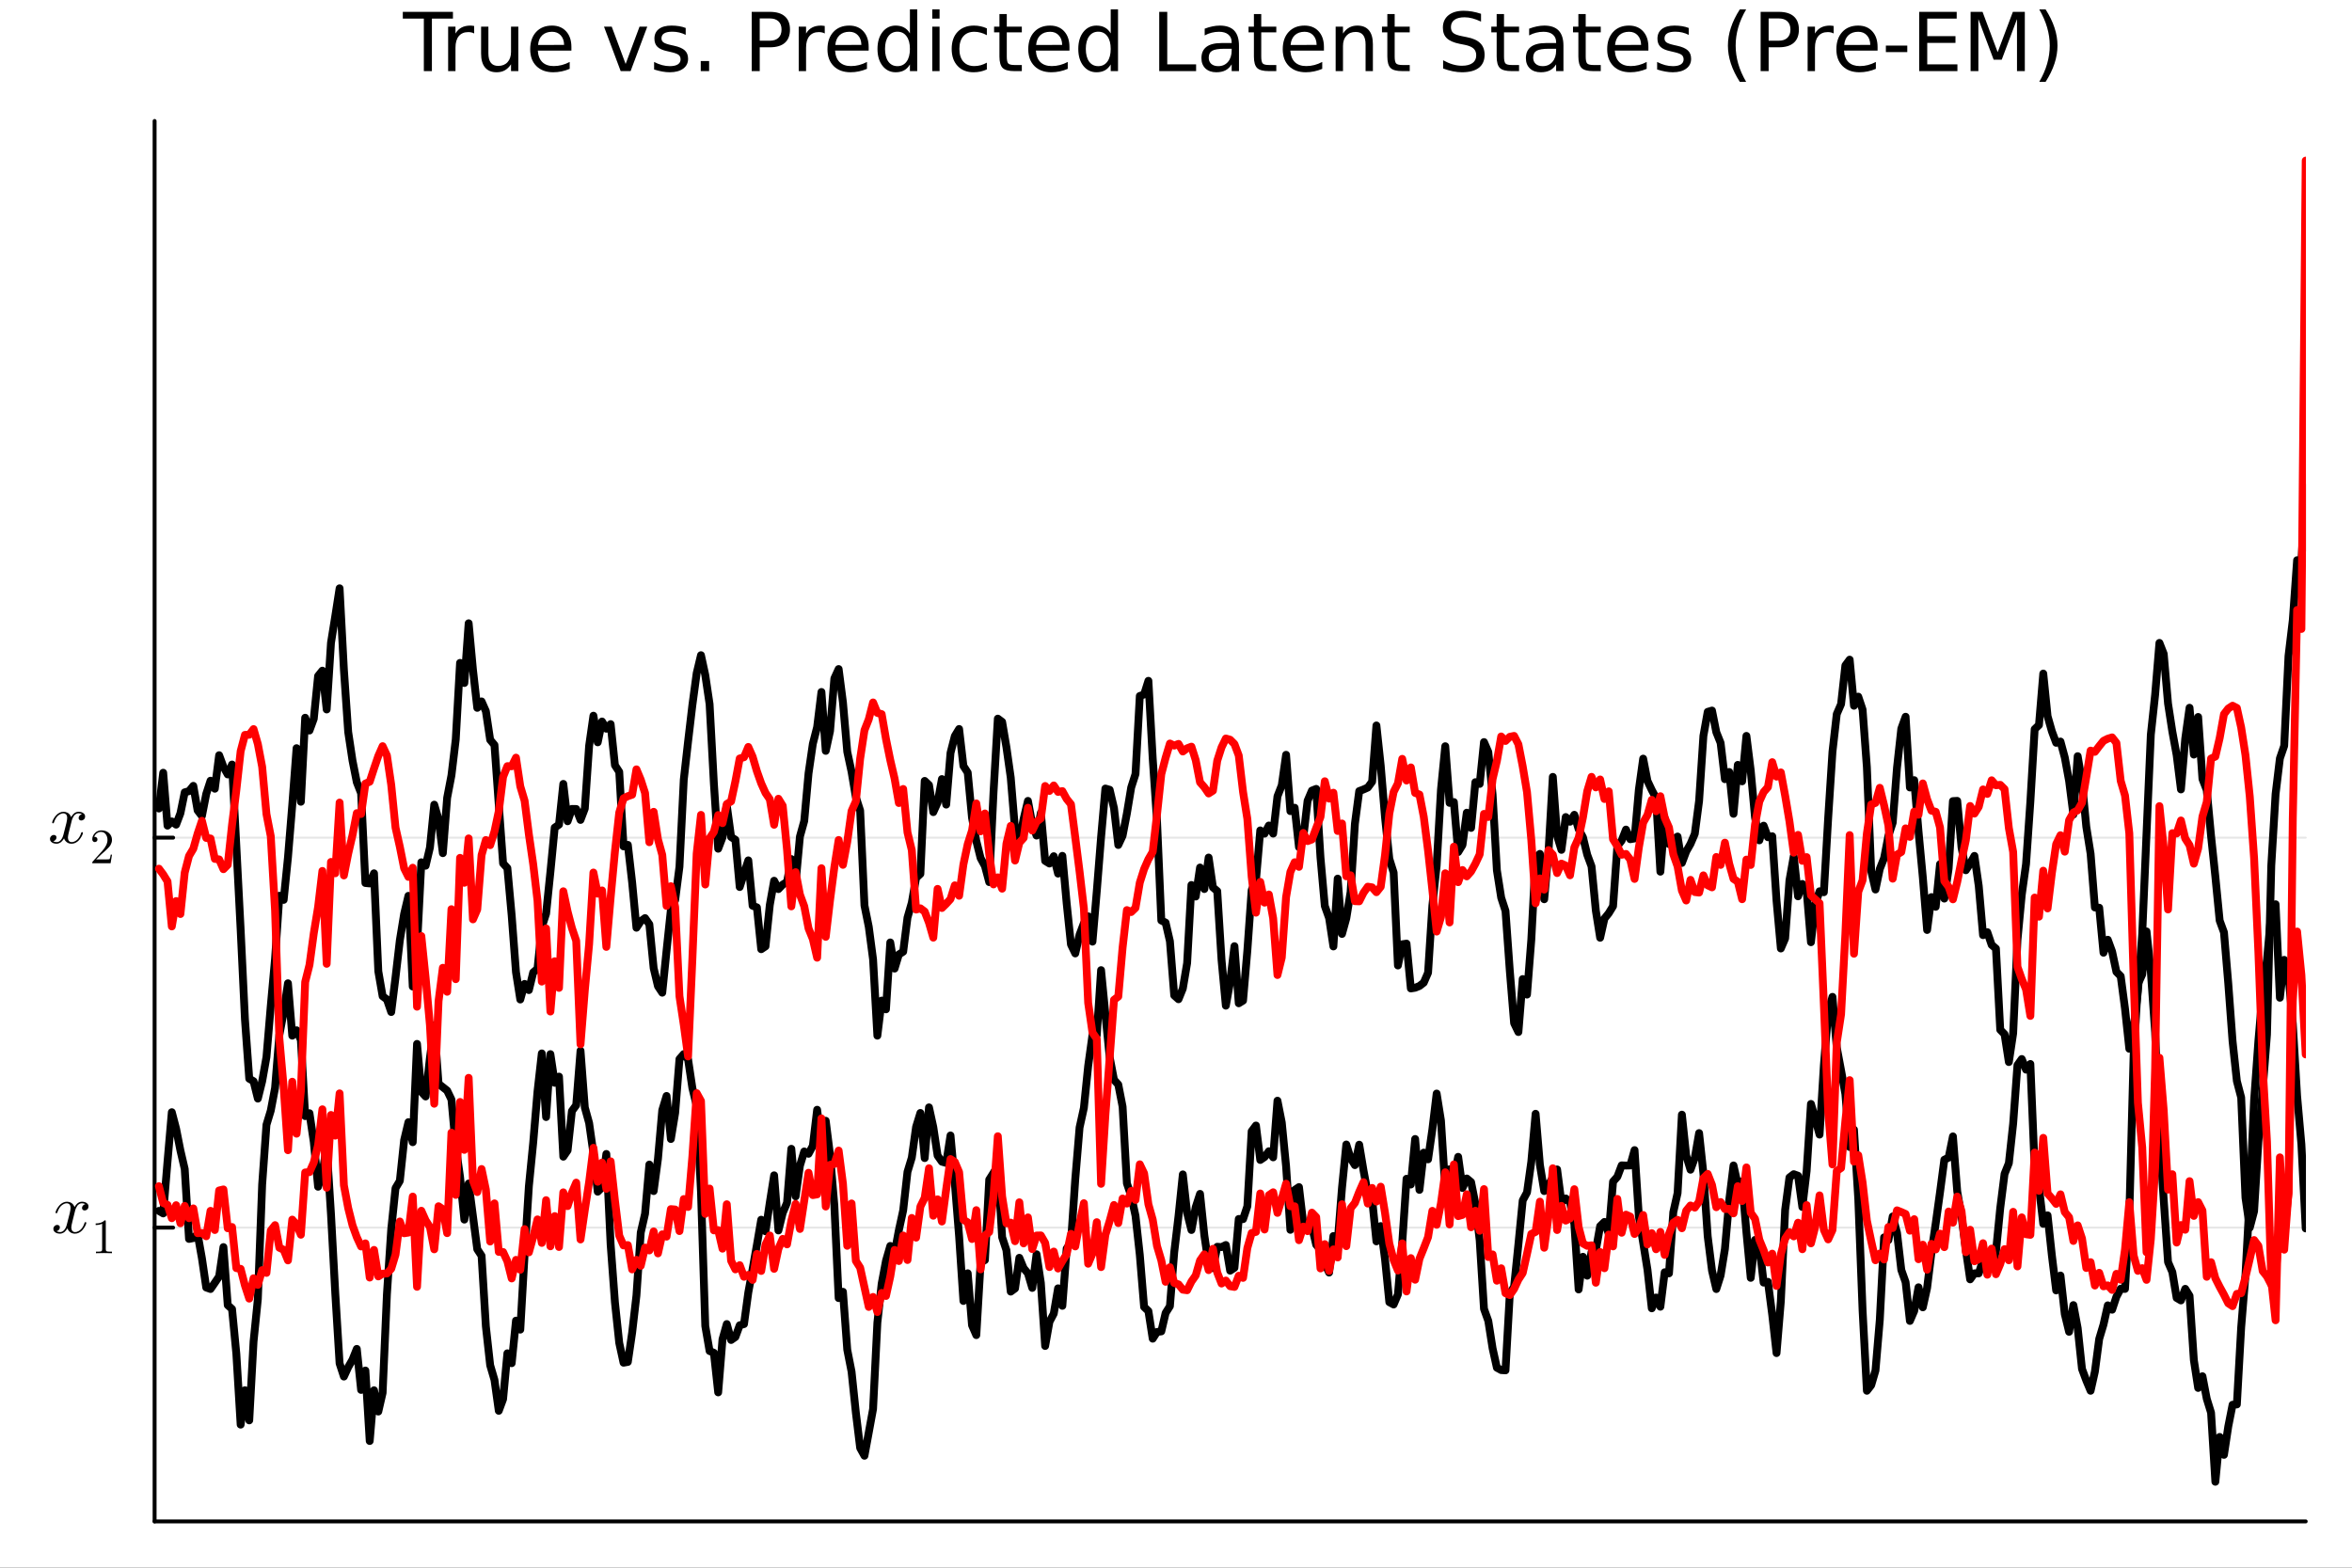 <?xml version="1.0" encoding="utf-8"?>
<svg xmlns="http://www.w3.org/2000/svg" xmlns:xlink="http://www.w3.org/1999/xlink" width="600" height="400" viewBox="0 0 2400 1600">
<rect x="0" y="0" width="2400" height="1600" fill="#333333" stroke="none"/>
<defs>
  <clipPath id="clip710">
    <rect x="0" y="0" width="2400" height="1600"/>
  </clipPath>
</defs>
<path clip-path="url(#clip710)" d="M0 1600 L2400 1600 L2400 0 L0 0  Z" fill="#ffffff" fill-rule="evenodd" fill-opacity="1"/>
<defs>
  <clipPath id="clip711">
    <rect x="480" y="0" width="1681" height="1600"/>
  </clipPath>
</defs>
<path clip-path="url(#clip710)" d="M157.754 1552.76 L2352.76 1552.76 L2352.76 123.472 L157.754 123.472  Z" fill="#ffffff" fill-rule="evenodd" fill-opacity="1"/>
<defs>
  <clipPath id="clip712">
    <rect x="157" y="123" width="2196" height="1430"/>
  </clipPath>
</defs>
<polyline clip-path="url(#clip712)" style="stroke:#000000; stroke-linecap:round; stroke-linejoin:round; stroke-width:2; stroke-opacity:0.1; fill:none" points="157.754,1252.91 2352.76,1252.91 "/>
<polyline clip-path="url(#clip712)" style="stroke:#000000; stroke-linecap:round; stroke-linejoin:round; stroke-width:2; stroke-opacity:0.1; fill:none" points="157.754,854.917 2352.76,854.917 "/>
<polyline clip-path="url(#clip710)" style="stroke:#000000; stroke-linecap:round; stroke-linejoin:round; stroke-width:4; stroke-opacity:1; fill:none" points="157.754,1552.76 2352.76,1552.76 "/>
<polyline clip-path="url(#clip710)" style="stroke:#000000; stroke-linecap:round; stroke-linejoin:round; stroke-width:4; stroke-opacity:1; fill:none" points="157.754,1552.76 157.754,123.472 "/>
<polyline clip-path="url(#clip710)" style="stroke:#000000; stroke-linecap:round; stroke-linejoin:round; stroke-width:4; stroke-opacity:1; fill:none" points="157.754,1252.91 176.651,1252.91 "/>
<polyline clip-path="url(#clip710)" style="stroke:#000000; stroke-linecap:round; stroke-linejoin:round; stroke-width:4; stroke-opacity:1; fill:none" points="157.754,854.917 176.651,854.917 "/>
<path clip-path="url(#clip710)" d="M90.285 1231.23 Q90.285 1233.2 89.055 1234.32 Q87.825 1235.41 86.42 1235.41 Q85.085 1235.41 84.382 1234.64 Q83.68 1233.87 83.68 1232.88 Q83.68 1231.55 84.663 1230.39 Q85.647 1229.23 87.123 1228.98 Q85.682 1228.07 83.539 1228.07 Q82.134 1228.07 80.904 1228.81 Q79.71 1229.54 78.972 1230.49 Q78.269 1231.44 77.637 1232.81 Q77.039 1234.15 76.793 1234.95 Q76.583 1235.73 76.407 1236.57 L73.948 1246.41 Q72.753 1251.08 72.753 1252.73 Q72.753 1254.77 73.737 1256.14 Q74.721 1257.48 76.688 1257.48 Q77.461 1257.48 78.339 1257.26 Q79.218 1257.02 80.342 1256.39 Q81.501 1255.72 82.52 1254.73 Q83.574 1253.72 84.593 1251.99 Q85.612 1250.27 86.279 1248.06 Q86.49 1247.29 87.193 1247.29 Q88.071 1247.29 88.071 1247.99 Q88.071 1248.59 87.579 1249.85 Q87.123 1251.08 86.104 1252.7 Q85.12 1254.28 83.82 1255.72 Q82.52 1257.12 80.588 1258.11 Q78.656 1259.09 76.547 1259.09 Q73.526 1259.09 71.523 1257.48 Q69.521 1255.86 68.783 1253.61 Q68.607 1253.93 68.361 1254.35 Q68.115 1254.77 67.378 1255.72 Q66.675 1256.63 65.867 1257.33 Q65.059 1258 63.794 1258.53 Q62.564 1259.09 61.229 1259.09 Q59.543 1259.09 58.032 1258.6 Q56.556 1258.11 55.502 1256.98 Q54.448 1255.86 54.448 1254.31 Q54.448 1252.59 55.608 1251.4 Q56.802 1250.17 58.419 1250.17 Q59.437 1250.17 60.245 1250.76 Q61.089 1251.36 61.089 1252.66 Q61.089 1254.1 60.105 1255.19 Q59.121 1256.28 57.716 1256.56 Q59.156 1257.48 61.299 1257.48 Q63.618 1257.48 65.445 1255.44 Q67.272 1253.4 68.15 1249.99 Q70.329 1241.81 71.172 1238.15 Q72.015 1234.46 72.015 1232.88 Q72.015 1231.41 71.629 1230.39 Q71.242 1229.37 70.575 1228.91 Q69.942 1228.42 69.345 1228.24 Q68.783 1228.07 68.15 1228.07 Q67.097 1228.07 65.902 1228.49 Q64.743 1228.91 63.337 1229.9 Q61.967 1230.84 60.667 1232.81 Q59.367 1234.78 58.489 1237.48 Q58.313 1238.29 57.54 1238.29 Q56.697 1238.26 56.697 1237.55 Q56.697 1236.96 57.154 1235.73 Q57.645 1234.46 58.629 1232.88 Q59.648 1231.3 60.948 1229.9 Q62.283 1228.45 64.216 1227.47 Q66.183 1226.49 68.291 1226.49 Q69.24 1226.49 70.153 1226.7 Q71.102 1226.87 72.226 1227.4 Q73.385 1227.93 74.404 1229.09 Q75.423 1230.25 76.056 1231.93 Q76.477 1231.12 77.039 1230.35 Q77.637 1229.58 78.55 1228.63 Q79.499 1227.65 80.799 1227.08 Q82.134 1226.49 83.609 1226.49 Q85.05 1226.49 86.455 1226.87 Q87.861 1227.23 89.055 1228.38 Q90.285 1229.51 90.285 1231.23 Z" fill="#000000" fill-rule="nonzero" fill-opacity="1" /><path clip-path="url(#clip710)" d="M97.613 1250.27 L97.613 1248.69 Q103.663 1248.69 106.786 1245.47 Q107.647 1245.47 107.794 1245.67 Q107.942 1245.86 107.942 1246.77 L107.942 1275.03 Q107.942 1276.53 108.68 1277 Q109.418 1277.47 112.639 1277.47 L114.238 1277.47 L114.238 1279.02 Q112.467 1278.87 106.073 1278.87 Q99.679 1278.87 97.933 1279.02 L97.933 1277.47 L99.531 1277.47 Q102.704 1277.47 103.466 1277.02 Q104.228 1276.56 104.228 1275.03 L104.228 1248.94 Q101.597 1250.27 97.613 1250.27 Z" fill="#000000" fill-rule="nonzero" fill-opacity="1" /><path clip-path="url(#clip710)" d="M86.829 833.239 Q86.829 835.206 85.599 836.331 Q84.369 837.42 82.964 837.42 Q81.629 837.42 80.926 836.647 Q80.223 835.874 80.223 834.89 Q80.223 833.555 81.207 832.396 Q82.191 831.236 83.666 830.99 Q82.226 830.077 80.083 830.077 Q78.677 830.077 77.448 830.815 Q76.253 831.553 75.515 832.501 Q74.813 833.45 74.18 834.82 Q73.583 836.155 73.337 836.963 Q73.126 837.736 72.951 838.579 L70.491 848.417 Q69.297 853.089 69.297 854.741 Q69.297 856.779 70.281 858.149 Q71.264 859.484 73.232 859.484 Q74.005 859.484 74.883 859.273 Q75.761 859.027 76.886 858.395 Q78.045 857.727 79.064 856.743 Q80.118 855.725 81.137 854.003 Q82.156 852.281 82.823 850.068 Q83.034 849.295 83.737 849.295 Q84.615 849.295 84.615 849.998 Q84.615 850.595 84.123 851.86 Q83.666 853.089 82.648 854.706 Q81.664 856.287 80.364 857.727 Q79.064 859.132 77.132 860.116 Q75.199 861.1 73.091 861.1 Q70.07 861.1 68.067 859.484 Q66.064 857.868 65.327 855.619 Q65.151 855.935 64.905 856.357 Q64.659 856.779 63.921 857.727 Q63.219 858.641 62.411 859.343 Q61.602 860.011 60.338 860.538 Q59.108 861.1 57.773 861.1 Q56.087 861.1 54.576 860.608 Q53.1 860.116 52.046 858.992 Q50.992 857.868 50.992 856.322 Q50.992 854.6 52.151 853.406 Q53.346 852.176 54.962 852.176 Q55.981 852.176 56.789 852.773 Q57.632 853.371 57.632 854.67 Q57.632 856.111 56.649 857.2 Q55.665 858.289 54.26 858.57 Q55.7 859.484 57.843 859.484 Q60.162 859.484 61.989 857.446 Q63.816 855.408 64.694 852 Q66.873 843.814 67.716 840.16 Q68.559 836.471 68.559 834.89 Q68.559 833.415 68.172 832.396 Q67.786 831.377 67.118 830.92 Q66.486 830.428 65.889 830.253 Q65.327 830.077 64.694 830.077 Q63.64 830.077 62.446 830.499 Q61.286 830.92 59.881 831.904 Q58.511 832.852 57.211 834.82 Q55.911 836.787 55.032 839.493 Q54.857 840.301 54.084 840.301 Q53.241 840.266 53.241 839.563 Q53.241 838.966 53.697 837.736 Q54.189 836.471 55.173 834.89 Q56.192 833.309 57.492 831.904 Q58.827 830.463 60.759 829.48 Q62.727 828.496 64.835 828.496 Q65.783 828.496 66.697 828.707 Q67.645 828.882 68.77 829.409 Q69.929 829.936 70.948 831.096 Q71.967 832.255 72.599 833.942 Q73.021 833.134 73.583 832.361 Q74.18 831.588 75.094 830.639 Q76.042 829.655 77.342 829.093 Q78.677 828.496 80.153 828.496 Q81.594 828.496 82.999 828.882 Q84.404 829.234 85.599 830.393 Q86.829 831.517 86.829 833.239 Z" fill="#000000" fill-rule="nonzero" fill-opacity="1" /><path clip-path="url(#clip710)" d="M94.156 881.026 Q94.156 880.116 94.23 879.845 Q94.329 879.575 94.722 879.157 L104.387 868.385 Q109.675 862.433 109.675 857.244 Q109.675 853.874 107.904 851.464 Q106.158 849.054 102.936 849.054 Q100.723 849.054 98.854 850.407 Q96.985 851.759 96.124 854.169 Q96.272 854.12 96.788 854.12 Q98.042 854.12 98.731 854.907 Q99.444 855.694 99.444 856.752 Q99.444 858.104 98.559 858.768 Q97.698 859.408 96.837 859.408 Q96.493 859.408 96.026 859.334 Q95.583 859.26 94.87 858.572 Q94.156 857.858 94.156 856.604 Q94.156 853.087 96.813 850.284 Q99.493 847.48 103.576 847.48 Q108.199 847.48 111.224 850.234 Q114.274 852.964 114.274 857.244 Q114.274 858.744 113.807 860.121 Q113.364 861.474 112.749 862.531 Q112.159 863.589 110.536 865.286 Q108.913 866.983 107.609 868.188 Q106.306 869.393 103.379 871.951 L98.042 877.14 L107.117 877.14 Q111.544 877.14 111.888 876.746 Q112.38 876.033 112.995 872.27 L114.274 872.27 L112.848 881.026 L94.156 881.026 Z" fill="#000000" fill-rule="nonzero" fill-opacity="1" /><path clip-path="url(#clip710)" d="M411.026 12.096 L462.189 12.096 L462.189 18.983 L440.719 18.983 L440.719 72.576 L432.496 72.576 L432.496 18.983 L411.026 18.983 L411.026 12.096 Z" fill="#000000" fill-rule="nonzero" fill-opacity="1" /><path clip-path="url(#clip710)" d="M483.861 34.173 Q482.606 33.444 481.107 33.12 Q479.648 32.756 477.866 32.756 Q471.547 32.756 468.144 36.888 Q464.782 40.979 464.782 48.676 L464.782 72.576 L457.287 72.576 L457.287 27.206 L464.782 27.206 L464.782 34.254 Q467.131 30.122 470.898 28.138 Q474.666 26.112 480.054 26.112 Q480.823 26.112 481.755 26.234 Q482.687 26.315 483.821 26.517 L483.861 34.173 Z" fill="#000000" fill-rule="nonzero" fill-opacity="1" /><path clip-path="url(#clip710)" d="M490.91 54.671 L490.91 27.206 L498.364 27.206 L498.364 54.387 Q498.364 60.828 500.875 64.069 Q503.387 67.269 508.41 67.269 Q514.446 67.269 517.929 63.421 Q521.454 59.573 521.454 52.929 L521.454 27.206 L528.907 27.206 L528.907 72.576 L521.454 72.576 L521.454 65.608 Q518.74 69.74 515.134 71.766 Q511.57 73.751 506.83 73.751 Q499.012 73.751 494.961 68.89 Q490.91 64.029 490.91 54.671 M509.666 26.112 L509.666 26.112 Z" fill="#000000" fill-rule="nonzero" fill-opacity="1" /><path clip-path="url(#clip710)" d="M583.068 48.028 L583.068 51.673 L548.797 51.673 Q549.283 59.37 553.415 63.421 Q557.588 67.431 565.001 67.431 Q569.295 67.431 573.305 66.378 Q577.356 65.325 581.326 63.218 L581.326 70.267 Q577.316 71.968 573.103 72.86 Q568.89 73.751 564.555 73.751 Q553.699 73.751 547.339 67.431 Q541.02 61.112 541.02 50.337 Q541.02 39.197 547.015 32.675 Q553.051 26.112 563.259 26.112 Q572.414 26.112 577.721 32.026 Q583.068 37.9 583.068 48.028 M575.614 45.84 Q575.533 39.723 572.171 36.077 Q568.849 32.431 563.34 32.431 Q557.102 32.431 553.334 35.956 Q549.608 39.48 549.04 45.88 L575.614 45.84 Z" fill="#000000" fill-rule="nonzero" fill-opacity="1" /><path clip-path="url(#clip710)" d="M616.326 27.206 L624.225 27.206 L638.403 65.284 L652.582 27.206 L660.481 27.206 L643.467 72.576 L633.34 72.576 L616.326 27.206 Z" fill="#000000" fill-rule="nonzero" fill-opacity="1" /><path clip-path="url(#clip710)" d="M699.694 28.543 L699.694 35.591 Q696.534 33.971 693.131 33.161 Q689.728 32.35 686.082 32.35 Q680.533 32.35 677.738 34.052 Q674.983 35.753 674.983 39.156 Q674.983 41.749 676.968 43.248 Q678.953 44.706 684.948 46.043 L687.5 46.61 Q695.44 48.311 698.762 51.43 Q702.124 54.509 702.124 60.059 Q702.124 66.378 697.101 70.064 Q692.118 73.751 683.368 73.751 Q679.723 73.751 675.753 73.022 Q671.823 72.333 667.448 70.915 L667.448 63.218 Q671.58 65.365 675.591 66.459 Q679.601 67.512 683.53 67.512 Q688.797 67.512 691.632 65.73 Q694.468 63.907 694.468 60.626 Q694.468 57.588 692.402 55.967 Q690.376 54.347 683.449 52.848 L680.857 52.24 Q673.93 50.782 670.851 47.785 Q667.772 44.746 667.772 39.48 Q667.772 33.08 672.309 29.596 Q676.846 26.112 685.191 26.112 Q689.323 26.112 692.969 26.72 Q696.615 27.327 699.694 28.543 Z" fill="#000000" fill-rule="nonzero" fill-opacity="1" /><path clip-path="url(#clip710)" d="M715.046 62.287 L723.594 62.287 L723.594 72.576 L715.046 72.576 L715.046 62.287 Z" fill="#000000" fill-rule="nonzero" fill-opacity="1" /><path clip-path="url(#clip710)" d="M775.243 18.82 L775.243 41.546 L785.532 41.546 Q791.244 41.546 794.363 38.589 Q797.482 35.632 797.482 30.163 Q797.482 24.735 794.363 21.778 Q791.244 18.82 785.532 18.82 L775.243 18.82 M767.06 12.096 L785.532 12.096 Q795.7 12.096 800.885 16.714 Q806.111 21.292 806.111 30.163 Q806.111 39.115 800.885 43.693 Q795.7 48.271 785.532 48.271 L775.243 48.271 L775.243 72.576 L767.06 72.576 L767.06 12.096 Z" fill="#000000" fill-rule="nonzero" fill-opacity="1" /><path clip-path="url(#clip710)" d="M841.597 34.173 Q840.341 33.444 838.842 33.12 Q837.384 32.756 835.601 32.756 Q829.282 32.756 825.879 36.888 Q822.517 40.979 822.517 48.676 L822.517 72.576 L815.023 72.576 L815.023 27.206 L822.517 27.206 L822.517 34.254 Q824.866 30.122 828.634 28.138 Q832.401 26.112 837.789 26.112 Q838.559 26.112 839.49 26.234 Q840.422 26.315 841.556 26.517 L841.597 34.173 Z" fill="#000000" fill-rule="nonzero" fill-opacity="1" /><path clip-path="url(#clip710)" d="M886.4 48.028 L886.4 51.673 L852.129 51.673 Q852.615 59.37 856.747 63.421 Q860.92 67.431 868.333 67.431 Q872.627 67.431 876.637 66.378 Q880.688 65.325 884.658 63.218 L884.658 70.267 Q880.647 71.968 876.434 72.86 Q872.222 73.751 867.887 73.751 Q857.031 73.751 850.671 67.431 Q844.351 61.112 844.351 50.337 Q844.351 39.197 850.347 32.675 Q856.383 26.112 866.591 26.112 Q875.746 26.112 881.053 32.026 Q886.4 37.9 886.4 48.028 M878.946 45.84 Q878.865 39.723 875.503 36.077 Q872.181 32.431 866.672 32.431 Q860.433 32.431 856.666 35.956 Q852.939 39.48 852.372 45.88 L878.946 45.84 Z" fill="#000000" fill-rule="nonzero" fill-opacity="1" /><path clip-path="url(#clip710)" d="M928.489 34.092 L928.489 9.544 L935.942 9.544 L935.942 72.576 L928.489 72.576 L928.489 65.77 Q926.139 69.821 922.534 71.806 Q918.969 73.751 913.946 73.751 Q905.723 73.751 900.537 67.188 Q895.393 60.626 895.393 49.931 Q895.393 39.237 900.537 32.675 Q905.723 26.112 913.946 26.112 Q918.969 26.112 922.534 28.097 Q926.139 30.041 928.489 34.092 M903.089 49.931 Q903.089 58.155 906.452 62.854 Q909.854 67.512 915.769 67.512 Q921.683 67.512 925.086 62.854 Q928.489 58.155 928.489 49.931 Q928.489 41.708 925.086 37.05 Q921.683 32.35 915.769 32.35 Q909.854 32.35 906.452 37.05 Q903.089 41.708 903.089 49.931 Z" fill="#000000" fill-rule="nonzero" fill-opacity="1" /><path clip-path="url(#clip710)" d="M951.295 27.206 L958.749 27.206 L958.749 72.576 L951.295 72.576 L951.295 27.206 M951.295 9.544 L958.749 9.544 L958.749 18.983 L951.295 18.983 L951.295 9.544 Z" fill="#000000" fill-rule="nonzero" fill-opacity="1" /><path clip-path="url(#clip710)" d="M1007 28.948 L1007 35.915 Q1003.84 34.173 1000.64 33.323 Q997.476 32.431 994.235 32.431 Q986.984 32.431 982.973 37.05 Q978.963 41.627 978.963 49.931 Q978.963 58.236 982.973 62.854 Q986.984 67.431 994.235 67.431 Q997.476 67.431 1000.64 66.581 Q1003.84 65.689 1007 63.948 L1007 70.834 Q1003.88 72.292 1000.51 73.022 Q997.192 73.751 993.425 73.751 Q983.176 73.751 977.14 67.31 Q971.104 60.869 971.104 49.931 Q971.104 38.832 977.18 32.472 Q983.297 26.112 993.911 26.112 Q997.354 26.112 1000.64 26.841 Q1003.92 27.53 1007 28.948 Z" fill="#000000" fill-rule="nonzero" fill-opacity="1" /><path clip-path="url(#clip710)" d="M1027.33 14.324 L1027.33 27.206 L1042.68 27.206 L1042.68 32.999 L1027.33 32.999 L1027.33 57.628 Q1027.33 63.178 1028.83 64.758 Q1030.37 66.338 1035.03 66.338 L1042.68 66.338 L1042.68 72.576 L1035.03 72.576 Q1026.4 72.576 1023.12 69.376 Q1019.84 66.135 1019.84 57.628 L1019.84 32.999 L1014.37 32.999 L1014.37 27.206 L1019.84 27.206 L1019.84 14.324 L1027.33 14.324 Z" fill="#000000" fill-rule="nonzero" fill-opacity="1" /><path clip-path="url(#clip710)" d="M1091.29 48.028 L1091.29 51.673 L1057.02 51.673 Q1057.51 59.37 1061.64 63.421 Q1065.81 67.431 1073.23 67.431 Q1077.52 67.431 1081.53 66.378 Q1085.58 65.325 1089.55 63.218 L1089.55 70.267 Q1085.54 71.968 1081.33 72.86 Q1077.12 73.751 1072.78 73.751 Q1061.93 73.751 1055.57 67.431 Q1049.25 61.112 1049.25 50.337 Q1049.25 39.197 1055.24 32.675 Q1061.28 26.112 1071.49 26.112 Q1080.64 26.112 1085.95 32.026 Q1091.29 37.9 1091.29 48.028 M1083.84 45.84 Q1083.76 39.723 1080.4 36.077 Q1077.08 32.431 1071.57 32.431 Q1065.33 32.431 1061.56 35.956 Q1057.83 39.48 1057.27 45.88 L1083.84 45.84 Z" fill="#000000" fill-rule="nonzero" fill-opacity="1" /><path clip-path="url(#clip710)" d="M1133.38 34.092 L1133.38 9.544 L1140.84 9.544 L1140.84 72.576 L1133.38 72.576 L1133.38 65.77 Q1131.03 69.821 1127.43 71.806 Q1123.86 73.751 1118.84 73.751 Q1110.62 73.751 1105.43 67.188 Q1100.29 60.626 1100.29 49.931 Q1100.29 39.237 1105.43 32.675 Q1110.62 26.112 1118.84 26.112 Q1123.86 26.112 1127.43 28.097 Q1131.03 30.041 1133.38 34.092 M1107.98 49.931 Q1107.98 58.155 1111.35 62.854 Q1114.75 67.512 1120.66 67.512 Q1126.58 67.512 1129.98 62.854 Q1133.38 58.155 1133.38 49.931 Q1133.38 41.708 1129.98 37.05 Q1126.58 32.35 1120.66 32.35 Q1114.75 32.35 1111.35 37.05 Q1107.98 41.708 1107.98 49.931 Z" fill="#000000" fill-rule="nonzero" fill-opacity="1" /><path clip-path="url(#clip710)" d="M1182.89 12.096 L1191.07 12.096 L1191.07 65.689 L1220.52 65.689 L1220.52 72.576 L1182.89 72.576 L1182.89 12.096 Z" fill="#000000" fill-rule="nonzero" fill-opacity="1" /><path clip-path="url(#clip710)" d="M1249.4 49.769 Q1240.37 49.769 1236.88 51.835 Q1233.4 53.901 1233.4 58.884 Q1233.4 62.854 1235.99 65.203 Q1238.63 67.512 1243.12 67.512 Q1249.32 67.512 1253.05 63.137 Q1256.81 58.722 1256.81 51.43 L1256.81 49.769 L1249.4 49.769 M1264.27 46.691 L1264.27 72.576 L1256.81 72.576 L1256.81 65.689 Q1254.26 69.821 1250.45 71.806 Q1246.65 73.751 1241.14 73.751 Q1234.17 73.751 1230.04 69.862 Q1225.95 65.933 1225.95 59.37 Q1225.95 51.714 1231.05 47.825 Q1236.2 43.936 1246.36 43.936 L1256.81 43.936 L1256.81 43.207 Q1256.81 38.062 1253.41 35.267 Q1250.05 32.431 1243.93 32.431 Q1240.04 32.431 1236.36 33.363 Q1232.67 34.295 1229.27 36.158 L1229.27 29.272 Q1233.36 27.692 1237.21 26.922 Q1241.06 26.112 1244.7 26.112 Q1254.55 26.112 1259.41 31.216 Q1264.27 36.32 1264.27 46.691 Z" fill="#000000" fill-rule="nonzero" fill-opacity="1" /><path clip-path="url(#clip710)" d="M1286.99 14.324 L1286.99 27.206 L1302.35 27.206 L1302.35 32.999 L1286.99 32.999 L1286.99 57.628 Q1286.99 63.178 1288.49 64.758 Q1290.03 66.338 1294.69 66.338 L1302.35 66.338 L1302.35 72.576 L1294.69 72.576 Q1286.06 72.576 1282.78 69.376 Q1279.5 66.135 1279.5 57.628 L1279.5 32.999 L1274.03 32.999 L1274.03 27.206 L1279.5 27.206 L1279.5 14.324 L1286.99 14.324 Z" fill="#000000" fill-rule="nonzero" fill-opacity="1" /><path clip-path="url(#clip710)" d="M1350.96 48.028 L1350.96 51.673 L1316.69 51.673 Q1317.17 59.37 1321.3 63.421 Q1325.48 67.431 1332.89 67.431 Q1337.18 67.431 1341.19 66.378 Q1345.25 65.325 1349.22 63.218 L1349.22 70.267 Q1345.21 71.968 1340.99 72.86 Q1336.78 73.751 1332.44 73.751 Q1321.59 73.751 1315.23 67.431 Q1308.91 61.112 1308.91 50.337 Q1308.91 39.197 1314.9 32.675 Q1320.94 26.112 1331.15 26.112 Q1340.3 26.112 1345.61 32.026 Q1350.96 37.9 1350.96 48.028 M1343.5 45.84 Q1343.42 39.723 1340.06 36.077 Q1336.74 32.431 1331.23 32.431 Q1324.99 32.431 1321.22 35.956 Q1317.5 39.48 1316.93 45.88 L1343.5 45.84 Z" fill="#000000" fill-rule="nonzero" fill-opacity="1" /><path clip-path="url(#clip710)" d="M1400.91 45.192 L1400.91 72.576 L1393.45 72.576 L1393.45 45.435 Q1393.45 38.994 1390.94 35.794 Q1388.43 32.594 1383.41 32.594 Q1377.37 32.594 1373.89 36.442 Q1370.4 40.29 1370.4 46.934 L1370.4 72.576 L1362.91 72.576 L1362.91 27.206 L1370.4 27.206 L1370.4 34.254 Q1373.08 30.163 1376.68 28.138 Q1380.33 26.112 1385.07 26.112 Q1392.88 26.112 1396.89 30.973 Q1400.91 35.794 1400.91 45.192 Z" fill="#000000" fill-rule="nonzero" fill-opacity="1" /><path clip-path="url(#clip710)" d="M1423.14 14.324 L1423.14 27.206 L1438.5 27.206 L1438.5 32.999 L1423.14 32.999 L1423.14 57.628 Q1423.14 63.178 1424.64 64.758 Q1426.18 66.338 1430.84 66.338 L1438.5 66.338 L1438.5 72.576 L1430.84 72.576 Q1422.21 72.576 1418.93 69.376 Q1415.65 66.135 1415.65 57.628 L1415.65 32.999 L1410.18 32.999 L1410.18 27.206 L1415.65 27.206 L1415.65 14.324 L1423.14 14.324 Z" fill="#000000" fill-rule="nonzero" fill-opacity="1" /><path clip-path="url(#clip710)" d="M1511.25 14.081 L1511.25 22.061 Q1506.59 19.833 1502.46 18.739 Q1498.33 17.646 1494.48 17.646 Q1487.8 17.646 1484.15 20.238 Q1480.55 22.831 1480.55 27.611 Q1480.55 31.621 1482.94 33.687 Q1485.37 35.713 1492.09 36.969 L1497.03 37.981 Q1506.19 39.723 1510.52 44.139 Q1514.9 48.514 1514.9 55.886 Q1514.9 64.677 1508.98 69.214 Q1503.11 73.751 1491.73 73.751 Q1487.43 73.751 1482.57 72.778 Q1477.75 71.806 1472.57 69.902 L1472.57 61.477 Q1477.55 64.272 1482.33 65.689 Q1487.11 67.107 1491.73 67.107 Q1498.73 67.107 1502.54 64.353 Q1506.35 61.598 1506.35 56.494 Q1506.35 52.038 1503.6 49.526 Q1500.88 47.015 1494.64 45.759 L1489.66 44.787 Q1480.51 42.964 1476.41 39.075 Q1472.32 35.186 1472.32 28.259 Q1472.32 20.238 1477.95 15.62 Q1483.62 11.002 1493.55 11.002 Q1497.8 11.002 1502.22 11.772 Q1506.63 12.542 1511.25 14.081 Z" fill="#000000" fill-rule="nonzero" fill-opacity="1" /><path clip-path="url(#clip710)" d="M1534.71 14.324 L1534.71 27.206 L1550.06 27.206 L1550.06 32.999 L1534.71 32.999 L1534.71 57.628 Q1534.71 63.178 1536.21 64.758 Q1537.74 66.338 1542.4 66.338 L1550.06 66.338 L1550.06 72.576 L1542.4 72.576 Q1533.77 72.576 1530.49 69.376 Q1527.21 66.135 1527.21 57.628 L1527.21 32.999 L1521.74 32.999 L1521.74 27.206 L1527.21 27.206 L1527.21 14.324 L1534.71 14.324 Z" fill="#000000" fill-rule="nonzero" fill-opacity="1" /><path clip-path="url(#clip710)" d="M1580.48 49.769 Q1571.45 49.769 1567.96 51.835 Q1564.48 53.901 1564.48 58.884 Q1564.48 62.854 1567.07 65.203 Q1569.71 67.512 1574.2 67.512 Q1580.4 67.512 1584.13 63.137 Q1587.89 58.722 1587.89 51.43 L1587.89 49.769 L1580.48 49.769 M1595.35 46.691 L1595.35 72.576 L1587.89 72.576 L1587.89 65.689 Q1585.34 69.821 1581.53 71.806 Q1577.73 73.751 1572.22 73.751 Q1565.25 73.751 1561.12 69.862 Q1557.03 65.933 1557.03 59.37 Q1557.03 51.714 1562.13 47.825 Q1567.28 43.936 1577.44 43.936 L1587.89 43.936 L1587.89 43.207 Q1587.89 38.062 1584.49 35.267 Q1581.13 32.431 1575.01 32.431 Q1571.12 32.431 1567.44 33.363 Q1563.75 34.295 1560.35 36.158 L1560.35 29.272 Q1564.44 27.692 1568.29 26.922 Q1572.14 26.112 1575.78 26.112 Q1585.63 26.112 1590.49 31.216 Q1595.35 36.32 1595.35 46.691 Z" fill="#000000" fill-rule="nonzero" fill-opacity="1" /><path clip-path="url(#clip710)" d="M1618.07 14.324 L1618.07 27.206 L1633.43 27.206 L1633.43 32.999 L1618.07 32.999 L1618.07 57.628 Q1618.07 63.178 1619.57 64.758 Q1621.11 66.338 1625.77 66.338 L1633.43 66.338 L1633.43 72.576 L1625.77 72.576 Q1617.14 72.576 1613.86 69.376 Q1610.58 66.135 1610.58 57.628 L1610.58 32.999 L1605.11 32.999 L1605.11 27.206 L1610.58 27.206 L1610.58 14.324 L1618.07 14.324 Z" fill="#000000" fill-rule="nonzero" fill-opacity="1" /><path clip-path="url(#clip710)" d="M1682.04 48.028 L1682.04 51.673 L1647.77 51.673 Q1648.25 59.37 1652.39 63.421 Q1656.56 67.431 1663.97 67.431 Q1668.26 67.431 1672.28 66.378 Q1676.33 65.325 1680.3 63.218 L1680.3 70.267 Q1676.29 71.968 1672.07 72.86 Q1667.86 73.751 1663.53 73.751 Q1652.67 73.751 1646.31 67.431 Q1639.99 61.112 1639.99 50.337 Q1639.99 39.197 1645.98 32.675 Q1652.02 26.112 1662.23 26.112 Q1671.38 26.112 1676.69 32.026 Q1682.04 37.9 1682.04 48.028 M1674.58 45.84 Q1674.5 39.723 1671.14 36.077 Q1667.82 32.431 1662.31 32.431 Q1656.07 32.431 1652.3 35.956 Q1648.58 39.48 1648.01 45.88 L1674.58 45.84 Z" fill="#000000" fill-rule="nonzero" fill-opacity="1" /><path clip-path="url(#clip710)" d="M1723.19 28.543 L1723.19 35.591 Q1720.04 33.971 1716.63 33.161 Q1713.23 32.35 1709.58 32.35 Q1704.03 32.35 1701.24 34.052 Q1698.48 35.753 1698.48 39.156 Q1698.48 41.749 1700.47 43.248 Q1702.45 44.706 1708.45 46.043 L1711 46.61 Q1718.94 48.311 1722.26 51.43 Q1725.63 54.509 1725.63 60.059 Q1725.63 66.378 1720.6 70.064 Q1715.62 73.751 1706.87 73.751 Q1703.22 73.751 1699.25 73.022 Q1695.32 72.333 1690.95 70.915 L1690.95 63.218 Q1695.08 65.365 1699.09 66.459 Q1703.1 67.512 1707.03 67.512 Q1712.3 67.512 1715.13 65.73 Q1717.97 63.907 1717.97 60.626 Q1717.97 57.588 1715.9 55.967 Q1713.88 54.347 1706.95 52.848 L1704.36 52.24 Q1697.43 50.782 1694.35 47.785 Q1691.27 44.746 1691.27 39.48 Q1691.27 33.08 1695.81 29.596 Q1700.35 26.112 1708.69 26.112 Q1712.82 26.112 1716.47 26.72 Q1720.12 27.327 1723.19 28.543 Z" fill="#000000" fill-rule="nonzero" fill-opacity="1" /><path clip-path="url(#clip710)" d="M1781.77 9.625 Q1776.34 18.942 1773.71 28.057 Q1771.08 37.171 1771.08 46.529 Q1771.08 55.886 1773.71 65.082 Q1776.38 74.237 1781.77 83.513 L1775.29 83.513 Q1769.21 73.994 1766.18 64.798 Q1763.18 55.603 1763.18 46.529 Q1763.18 37.495 1766.18 28.34 Q1769.17 19.185 1775.29 9.625 L1781.77 9.625 Z" fill="#000000" fill-rule="nonzero" fill-opacity="1" /><path clip-path="url(#clip710)" d="M1804.74 18.82 L1804.74 41.546 L1815.03 41.546 Q1820.74 41.546 1823.86 38.589 Q1826.98 35.632 1826.98 30.163 Q1826.98 24.735 1823.86 21.778 Q1820.74 18.82 1815.03 18.82 L1804.74 18.82 M1796.56 12.096 L1815.03 12.096 Q1825.2 12.096 1830.38 16.714 Q1835.61 21.292 1835.61 30.163 Q1835.61 39.115 1830.38 43.693 Q1825.2 48.271 1815.03 48.271 L1804.74 48.271 L1804.74 72.576 L1796.56 72.576 L1796.56 12.096 Z" fill="#000000" fill-rule="nonzero" fill-opacity="1" /><path clip-path="url(#clip710)" d="M1871.09 34.173 Q1869.84 33.444 1868.34 33.12 Q1866.88 32.756 1865.1 32.756 Q1858.78 32.756 1855.38 36.888 Q1852.01 40.979 1852.01 48.676 L1852.01 72.576 L1844.52 72.576 L1844.52 27.206 L1852.01 27.206 L1852.01 34.254 Q1854.36 30.122 1858.13 28.138 Q1861.9 26.112 1867.29 26.112 Q1868.06 26.112 1868.99 26.234 Q1869.92 26.315 1871.05 26.517 L1871.09 34.173 Z" fill="#000000" fill-rule="nonzero" fill-opacity="1" /><path clip-path="url(#clip710)" d="M1915.9 48.028 L1915.9 51.673 L1881.63 51.673 Q1882.11 59.37 1886.24 63.421 Q1890.42 67.431 1897.83 67.431 Q1902.12 67.431 1906.13 66.378 Q1910.18 65.325 1914.15 63.218 L1914.15 70.267 Q1910.14 71.968 1905.93 72.86 Q1901.72 73.751 1897.38 73.751 Q1886.53 73.751 1880.17 67.431 Q1873.85 61.112 1873.85 50.337 Q1873.85 39.197 1879.84 32.675 Q1885.88 26.112 1896.09 26.112 Q1905.24 26.112 1910.55 32.026 Q1915.9 37.9 1915.9 48.028 M1908.44 45.84 Q1908.36 39.723 1905 36.077 Q1901.68 32.431 1896.17 32.431 Q1889.93 32.431 1886.16 35.956 Q1882.44 39.48 1881.87 45.88 L1908.44 45.84 Z" fill="#000000" fill-rule="nonzero" fill-opacity="1" /><path clip-path="url(#clip710)" d="M1924.36 46.529 L1946.2 46.529 L1946.2 53.172 L1924.36 53.172 L1924.36 46.529 Z" fill="#000000" fill-rule="nonzero" fill-opacity="1" /><path clip-path="url(#clip710)" d="M1958.39 12.096 L1996.63 12.096 L1996.63 18.983 L1966.57 18.983 L1966.57 36.888 L1995.38 36.888 L1995.38 43.774 L1966.57 43.774 L1966.57 65.689 L1997.36 65.689 L1997.36 72.576 L1958.39 72.576 L1958.39 12.096 Z" fill="#000000" fill-rule="nonzero" fill-opacity="1" /><path clip-path="url(#clip710)" d="M2010.81 12.096 L2023 12.096 L2038.44 53.253 L2053.95 12.096 L2066.14 12.096 L2066.14 72.576 L2058.16 72.576 L2058.16 19.469 L2042.57 60.95 L2034.34 60.95 L2018.75 19.469 L2018.75 72.576 L2010.81 72.576 L2010.81 12.096 Z" fill="#000000" fill-rule="nonzero" fill-opacity="1" /><path clip-path="url(#clip710)" d="M2080.89 9.625 L2087.37 9.625 Q2093.45 19.185 2096.45 28.34 Q2099.48 37.495 2099.48 46.529 Q2099.48 55.603 2096.45 64.798 Q2093.45 73.994 2087.37 83.513 L2080.89 83.513 Q2086.28 74.237 2088.91 65.082 Q2091.58 55.886 2091.58 46.529 Q2091.58 37.171 2088.91 28.057 Q2086.28 18.942 2080.89 9.625 Z" fill="#000000" fill-rule="nonzero" fill-opacity="1" /><polyline clip-path="url(#clip712)" style="stroke:#000000; stroke-linecap:round; stroke-linejoin:round; stroke-width:8; stroke-opacity:1; fill:none" points="162.144,1235.84 166.534,1238.43 170.924,1185.62 175.314,1135.12 179.704,1151.94 184.094,1174.2 188.484,1193.08 192.874,1264.45 197.264,1263.6 201.654,1259.51 206.044,1284.23 210.434,1314.05 214.824,1315.59 219.214,1309.21 223.604,1302.71 227.994,1272.8 232.384,1332.03 236.774,1336 241.164,1381.65 245.554,1453.99 249.944,1418.87 254.334,1449.65 258.724,1369.24 263.114,1325.85 267.504,1208.96 271.894,1148 276.284,1133.54 280.674,1110.34 285.064,1056.23 289.454,1033.03 293.844,1003.54 298.234,1057.01 302.624,1051.5 307.014,1061.39 311.404,1139.12 315.794,1136.16 320.184,1165.49 324.574,1211.21 328.964,1197.6 333.354,1170.29 337.744,1239.23 342.134,1320.23 346.524,1391.53 350.914,1404.94 355.304,1395.36 359.694,1387.68 364.084,1376.7 368.474,1418.57 372.864,1398.79 377.254,1470.71 381.644,1418.92 386.034,1440.65 390.424,1421.56 394.814,1320.96 399.204,1254.82 403.594,1212.61 407.984,1205.27 412.374,1163.68 416.764,1145.28 421.154,1165.74 425.544,1065.42 429.934,1114.37 434.324,1119.08 438.714,1079.63 443.104,1046.46 447.494,1106.13 451.884,1109.59 456.274,1113.07 460.664,1122.22 465.054,1170.23 469.444,1201.22 473.834,1244.74 478.224,1207.9 482.614,1241.43 487.004,1274.99 491.394,1281.65 495.784,1353.71 500.174,1393.38 504.564,1408.35 508.954,1439.89 513.344,1428 517.734,1381.2 522.124,1391.3 526.514,1347.86 530.904,1357.02 535.294,1280.44 539.684,1210.53 544.074,1166.35 548.464,1114.09 552.854,1075.13 557.244,1140.08 561.634,1075.87 566.024,1105.12 570.414,1098.81 574.804,1180.53 579.194,1174.09 583.584,1133.94 587.974,1127.93 592.364,1072.4 596.754,1130.27 601.144,1146.16 605.534,1177.2 609.924,1216.25 614.314,1211.87 618.704,1177.75 623.094,1270 627.484,1329.16 631.874,1370.62 636.264,1390.79 640.654,1390 645.044,1360.11 649.434,1322.17 653.824,1257.94 658.214,1238.74 662.604,1188.56 666.994,1215.63 671.384,1182.89 675.774,1133.04 680.164,1118.54 684.554,1162.5 688.944,1135.83 693.334,1080.84 697.724,1075.81 702.114,1081.12 706.504,1110.5 710.894,1128.56 715.284,1216.02 719.674,1353.34 724.064,1378.86 728.454,1380.68 732.844,1421.08 737.234,1366.92 741.624,1351.34 746.014,1367.61 750.404,1364.55 754.794,1352.58 759.184,1351.38 763.574,1319.15 767.964,1295.29 772.354,1270.53 776.744,1244.85 781.134,1256.68 785.524,1227.19 789.914,1199.53 794.304,1255.82 798.694,1237.92 803.084,1227.52 807.474,1172.48 811.864,1221.04 816.254,1189.71 820.644,1175.2 825.034,1177.57 829.424,1169.46 833.814,1132.63 838.204,1167.58 842.594,1143.87 846.984,1178.78 851.374,1230.17 855.764,1324.85 860.154,1318.42 864.544,1377.49 868.934,1399.93 873.324,1441.77 877.714,1477.85 882.104,1485.75 886.494,1461.99 890.884,1438.01 895.274,1350.01 899.664,1310.14 904.054,1286.78 908.444,1271.6 912.834,1278.96 917.224,1255.47 921.614,1235.28 926.004,1196.03 930.394,1181.51 934.784,1150.13 939.174,1135.88 943.564,1181.97 947.954,1130.19 952.344,1150.31 956.734,1179.4 961.124,1185.65 965.515,1186.9 969.905,1158.87 974.295,1207.37 978.685,1261.95 983.075,1327.79 987.465,1299.53 991.855,1352.58 996.245,1362.64 1000.63,1288.41 1005.02,1286.04 1009.41,1203.96 1013.8,1197.05 1018.19,1189.67 1022.58,1262.76 1026.97,1275.98 1031.36,1318.23 1035.75,1315.02 1040.14,1283.72 1044.53,1294.34 1048.92,1299.6 1053.31,1314.47 1057.7,1280.1 1062.09,1309.33 1066.48,1373.73 1070.87,1349.04 1075.26,1340.73 1079.65,1314.88 1084.04,1332.74 1088.43,1274.33 1092.82,1268.21 1097.21,1203.49 1101.6,1150.77 1105.99,1130.8 1110.38,1087.92 1114.77,1056.28 1119.16,1056.52 1123.55,990.132 1127.94,1035.36 1132.33,1079.01 1136.72,1102.04 1141.11,1106.93 1145.5,1129.5 1149.89,1207.72 1154.28,1220.67 1158.67,1240.8 1163.06,1280.74 1167.45,1333.89 1171.84,1338.08 1176.23,1366.28 1180.62,1359.42 1185.01,1358.83 1189.4,1340.06 1193.79,1333.09 1198.18,1278.09 1202.57,1241.1 1206.96,1198.61 1211.35,1237.9 1215.74,1255.36 1220.13,1232.01 1224.52,1218.48 1228.91,1260.71 1233.3,1290.42 1237.69,1294.24 1242.08,1272.47 1246.47,1272.8 1250.86,1270.67 1255.25,1296.86 1259.64,1293.94 1264.03,1244.09 1268.42,1244.27 1272.81,1231.12 1277.2,1154.57 1281.59,1148.72 1285.98,1183.87 1290.37,1180.91 1294.76,1174.98 1299.15,1181.2 1303.54,1123.38 1307.93,1145.61 1312.32,1190.17 1316.71,1255.17 1321.1,1214.53 1325.49,1211.54 1329.88,1249.06 1334.27,1248.15 1338.66,1251.91 1343.05,1270.4 1347.44,1275.42 1351.83,1289.78 1356.22,1298.79 1360.61,1261.51 1365,1267.22 1369.39,1212.17 1373.78,1168.08 1378.17,1182.14 1382.56,1189.15 1386.95,1168.28 1391.34,1194.62 1395.73,1218.08 1400.12,1223.82 1404.51,1266.96 1408.9,1251.35 1413.29,1285.24 1417.68,1329 1422.07,1331.38 1426.46,1321.08 1430.85,1268.44 1435.24,1203.06 1439.63,1208.94 1444.02,1162.47 1448.41,1214.41 1452.8,1176.4 1457.2,1183.23 1461.59,1152.69 1465.98,1116.09 1470.37,1143.67 1474.76,1212.77 1479.15,1193.35 1483.54,1201.49 1487.93,1180.68 1492.32,1212.48 1496.71,1202.79 1501.1,1206.43 1505.49,1228.61 1509.88,1265.9 1514.27,1335.85 1518.66,1348.12 1523.05,1376.15 1527.44,1395.9 1531.83,1398.32 1536.22,1398.6 1540.61,1320.55 1545,1313.12 1549.39,1270.01 1553.78,1225.16 1558.17,1217.01 1562.56,1185.57 1566.95,1136.73 1571.34,1188.89 1575.73,1215.63 1580.12,1209.2 1584.51,1201.78 1588.9,1193.56 1593.29,1227.24 1597.68,1223.15 1602.07,1227.02 1606.46,1249.1 1610.85,1316.04 1615.24,1282.68 1619.63,1301.98 1624.02,1277.75 1628.41,1275.89 1632.8,1251.4 1637.19,1247.11 1641.58,1259.13 1645.97,1205.97 1650.36,1201.04 1654.75,1189.4 1659.14,1189.58 1663.53,1189.48 1667.92,1173.81 1672.31,1241.43 1676.7,1268.32 1681.09,1295.83 1685.48,1335.28 1689.87,1324.27 1694.26,1333.66 1698.65,1298.47 1703.04,1299.61 1707.43,1237.23 1711.82,1217.67 1716.21,1137.64 1720.6,1179.31 1724.99,1193.82 1729.38,1181.72 1733.77,1156.44 1738.16,1197.5 1742.55,1261.81 1746.94,1296.73 1751.33,1315.61 1755.72,1301.78 1760.11,1274.74 1764.5,1225 1768.89,1189.48 1773.28,1209.09 1777.67,1205.63 1782.06,1257.62 1786.45,1304.2 1790.84,1265.45 1795.23,1270.85 1799.62,1309.04 1804.01,1308.24 1808.4,1341.83 1812.79,1380.98 1817.18,1328.07 1821.57,1234.78 1825.96,1201.74 1830.35,1198.39 1834.74,1200 1839.13,1231.89 1843.52,1195.04 1847.91,1126.69 1852.3,1141.97 1856.69,1158 1861.08,1087.53 1865.47,1032.65 1869.86,1017.4 1874.25,1069.05 1878.64,1092.47 1883.03,1116.54 1887.42,1170.65 1891.81,1152.93 1896.2,1223.65 1900.59,1337.29 1904.98,1419.43 1909.37,1413.79 1913.76,1398.74 1918.15,1347.16 1922.54,1262.88 1926.93,1265.69 1931.32,1241.54 1935.71,1258.17 1940.1,1296.13 1944.49,1308.56 1948.88,1348.17 1953.27,1337.99 1957.66,1313.82 1962.05,1334.29 1966.44,1314.46 1970.83,1278.54 1975.22,1248.6 1979.61,1216.83 1984,1183.63 1988.39,1181.47 1992.78,1159.82 1997.17,1215.86 2001.56,1241.45 2005.95,1275.4 2010.34,1305.71 2014.73,1299.57 2019.12,1299.62 2023.51,1286.01 2027.9,1290.86 2032.29,1294.7 2036.68,1277.45 2041.07,1232.92 2045.46,1198.11 2049.85,1187.12 2054.24,1146.81 2058.63,1087.02 2063.02,1080.85 2067.41,1091.71 2071.8,1085.9 2076.19,1192.15 2080.58,1211.43 2084.97,1249.07 2089.36,1240.4 2093.75,1281.29 2098.14,1317.03 2102.53,1301.83 2106.92,1341.2 2111.31,1359.25 2115.7,1332 2120.09,1355.49 2124.48,1397.14 2128.87,1408.94 2133.26,1419.43 2137.65,1399.85 2142.04,1366.51 2146.43,1351.83 2150.82,1332.24 2155.21,1336.72 2159.6,1323.44 2163.99,1315.26 2168.38,1315.49 2172.77,1239.55 2177.16,1077.33 2181.55,1004.23 2185.94,994.579 2190.33,950.621 2194.72,991.758 2199.11,1053.47 2203.5,1159.12 2207.89,1224.77 2212.28,1288.07 2216.67,1298.3 2221.06,1324.67 2225.45,1327.24 2229.84,1315.4 2234.23,1322.51 2238.62,1388.06 2243.01,1416.55 2247.4,1404.61 2251.79,1427.59 2256.18,1441.81 2260.57,1512.3 2264.96,1466.55 2269.35,1484.82 2273.74,1455.92 2278.13,1433.7 2282.52,1433.39 2286.91,1354.89 2291.3,1301.13 2295.69,1220.66 2300.08,1123.36 2304.47,1062.62 2308.86,1011.53 2313.25,979.61 2317.64,931.132 2322.03,922.89 2326.42,1018.32 2330.81,979.652 2335.2,995.095 2339.59,1044.84 2343.98,1118.42 2348.37,1167.91 2352.76,1253.76 "/>
<polyline clip-path="url(#clip712)" style="stroke:#ff0000; stroke-linecap:round; stroke-linejoin:round; stroke-width:8; stroke-opacity:1; fill:none" points="162.144,1210.65 166.534,1227.79 170.924,1229.71 175.314,1243.32 179.704,1230.04 184.094,1248.45 188.484,1230.73 192.874,1243.33 197.264,1233.32 201.654,1258.6 206.044,1258.36 210.434,1261.76 214.824,1235.8 219.214,1255.38 223.604,1215 227.994,1213.95 232.384,1253.59 236.774,1252.29 241.164,1294.24 245.554,1295.01 249.944,1312.05 254.334,1325.39 258.724,1304.63 263.114,1311.38 267.504,1296.27 271.894,1299.15 276.284,1255.95 280.674,1250.38 285.064,1273.45 289.454,1275.54 293.844,1286.39 298.234,1244.75 302.624,1249.76 307.014,1260.19 311.404,1196.62 315.794,1196.27 320.184,1186.4 324.574,1168.77 328.964,1132.17 333.354,1212.23 337.744,1137.94 342.134,1159.04 346.524,1115.91 350.914,1209.73 355.304,1233 359.694,1250.54 364.084,1262.66 368.474,1272.18 372.864,1268.99 377.254,1303.91 381.644,1275.68 386.034,1302.73 390.424,1299.93 394.814,1299.73 399.204,1294.94 403.594,1280.48 407.984,1246.67 412.374,1258.68 416.764,1258.01 421.154,1221.24 425.544,1313.32 429.934,1235.7 434.324,1245.53 438.714,1252.35 443.104,1275.08 447.494,1231.11 451.884,1234.18 456.274,1258.57 460.664,1155.99 465.054,1219.53 469.444,1124.65 473.834,1173.58 478.224,1100.06 482.614,1205.11 487.004,1216.64 491.394,1193.11 495.784,1214.12 500.174,1267.12 504.564,1228.17 508.954,1277.71 513.344,1277.81 517.734,1287.3 522.124,1304.81 526.514,1285.84 530.904,1295.95 535.294,1254.43 539.684,1278.17 544.074,1262.45 548.464,1244.53 552.854,1268.54 557.244,1224.91 561.634,1271.99 566.024,1241.15 570.414,1272.71 574.804,1216.92 579.194,1230.96 583.584,1217.3 587.974,1207 592.364,1265.02 596.754,1234.93 601.144,1206.43 605.534,1171.47 609.924,1206.1 614.314,1186.55 618.704,1213.33 623.094,1185.26 627.484,1225.24 631.874,1261.15 636.264,1271.12 640.654,1270.76 645.044,1295.56 649.434,1285.79 653.824,1291.89 658.214,1273.32 662.604,1276.21 666.994,1256.81 671.384,1279.23 675.774,1259.77 680.164,1262.12 684.554,1234.04 688.944,1234.44 693.334,1256.46 697.724,1223.77 702.114,1231.84 706.504,1180.4 710.894,1115.67 715.284,1123.64 719.674,1238.89 724.064,1213.04 728.454,1255.72 732.844,1255.46 737.234,1274.41 741.624,1229.07 746.014,1286.77 750.404,1295.57 754.794,1291.25 759.184,1303.1 763.574,1301.12 767.964,1306.32 772.354,1279.74 776.744,1297.17 781.134,1270.22 785.524,1260.95 789.914,1295 794.304,1274.51 798.694,1264.42 803.084,1270.03 807.474,1246.06 811.864,1228.72 816.254,1254.3 820.644,1225.41 825.034,1196.93 829.424,1219.73 833.814,1219 838.204,1141.46 842.594,1231.4 846.984,1188.88 851.374,1187.96 855.764,1174.3 860.154,1208.04 864.544,1271.49 868.934,1228.24 873.324,1286.88 877.714,1293.81 882.104,1313.89 886.494,1333.87 890.884,1323.68 895.274,1339.07 899.664,1319.58 904.054,1322.68 908.444,1302.79 912.834,1275.7 917.224,1287.03 921.614,1260.97 926.004,1285.98 930.394,1243.05 934.784,1263.18 939.174,1231.43 943.564,1222.52 947.954,1192.32 952.344,1240.79 956.734,1224.05 961.124,1246.69 965.515,1213.72 969.905,1182.95 974.295,1185.88 978.685,1196.26 983.075,1244.92 987.465,1247.56 991.855,1264.57 996.245,1235.1 1000.63,1295.52 1005.02,1261.06 1009.41,1257.41 1013.8,1220.5 1018.19,1159.66 1022.58,1221.04 1026.97,1248.55 1031.36,1247.81 1035.75,1266.78 1040.14,1227.07 1044.53,1269.02 1048.92,1242.48 1053.31,1274.83 1057.7,1260.99 1062.09,1260.89 1066.48,1268.49 1070.87,1293.19 1075.26,1277.36 1079.65,1294.68 1084.04,1287.01 1088.43,1279.98 1092.82,1259.26 1097.21,1272.13 1101.6,1248.49 1105.99,1227.99 1110.38,1289.79 1114.77,1279.42 1119.16,1247.36 1123.55,1293.22 1127.94,1260.33 1132.33,1246.02 1136.72,1229.81 1141.11,1248.3 1145.5,1223.23 1149.89,1228.38 1154.28,1215.48 1158.67,1224.66 1163.06,1188.31 1167.45,1197.55 1171.84,1229.07 1176.23,1244.73 1180.62,1271.66 1185.01,1286.37 1189.4,1308.22 1193.79,1293.31 1198.18,1309.42 1202.57,1310.85 1206.96,1316.26 1211.35,1316.84 1215.74,1307.96 1220.13,1301.71 1224.52,1286.46 1228.91,1280.19 1233.3,1296.32 1237.69,1274.55 1242.08,1298.74 1246.47,1309.99 1250.86,1306.94 1255.25,1312.71 1259.64,1313.45 1264.03,1302 1268.42,1304.23 1272.81,1273.73 1277.2,1258.39 1281.59,1257.29 1285.98,1218.04 1290.37,1254.87 1294.76,1219.79 1299.15,1216.84 1303.54,1237.9 1307.93,1223.46 1312.32,1208.08 1316.71,1231.1 1321.1,1231.16 1325.49,1265.76 1329.88,1251.89 1334.27,1256.54 1338.66,1237.64 1343.05,1242.18 1347.44,1294.6 1351.83,1269.78 1356.22,1297.09 1360.61,1275.15 1365,1283.4 1369.39,1229.04 1373.78,1271.84 1378.17,1233.18 1382.56,1227.7 1386.95,1216.42 1391.34,1206.54 1395.73,1228.38 1400.12,1212.4 1404.51,1226.33 1408.9,1211.13 1413.29,1237.98 1417.68,1269.21 1422.07,1285.98 1426.46,1296.74 1430.85,1268.99 1435.24,1318.07 1439.63,1284.03 1444.02,1306.11 1448.41,1284.78 1452.8,1273.95 1457.2,1262.58 1461.59,1235.8 1465.98,1250.04 1470.37,1228.09 1474.76,1196.43 1479.15,1249.71 1483.54,1188.43 1487.93,1241.19 1492.32,1239.95 1496.71,1218.84 1501.1,1252.55 1505.49,1235.71 1509.88,1256.12 1514.27,1213.61 1518.66,1282.95 1523.05,1280.26 1527.44,1307.12 1531.83,1294.42 1536.22,1319.87 1540.61,1321.77 1545,1315.48 1549.39,1305.97 1553.78,1299.25 1558.17,1279.63 1562.56,1259.35 1566.95,1257.29 1571.34,1226.42 1575.73,1273.47 1580.12,1241.58 1584.51,1192.35 1588.9,1255.39 1593.29,1230.71 1597.68,1245.78 1602.07,1243.57 1606.46,1213.7 1610.85,1252.28 1615.24,1269.07 1619.63,1271.53 1624.02,1270.99 1628.41,1309.18 1632.8,1277.83 1637.19,1294.37 1641.58,1260.01 1645.97,1272.09 1650.36,1223.65 1654.75,1258.17 1659.14,1239.69 1663.53,1241.66 1667.92,1259.41 1672.31,1253.34 1676.7,1240.06 1681.09,1270.08 1685.48,1258.6 1689.87,1275.01 1694.26,1257.33 1698.65,1280.77 1703.04,1259.43 1707.43,1247.97 1711.82,1244.99 1716.21,1253.57 1720.6,1235.7 1724.99,1230.32 1729.38,1232.52 1733.77,1226.34 1738.16,1202.5 1742.55,1198.1 1746.94,1209.37 1751.33,1232.09 1755.72,1226.8 1760.11,1233.94 1764.5,1233.76 1768.89,1238.37 1773.28,1210.62 1777.67,1225.8 1782.06,1191.47 1786.45,1237.71 1790.84,1243.92 1795.23,1265.25 1799.62,1276 1804.01,1288.53 1808.4,1279.48 1812.79,1312.43 1817.18,1280.15 1821.57,1264.19 1825.96,1257.56 1830.35,1261.86 1834.74,1247.89 1839.13,1274.98 1843.52,1229.92 1847.91,1268.99 1852.3,1251.96 1856.69,1220.01 1861.08,1255.22 1865.47,1264.94 1869.86,1255.39 1874.25,1195.05 1878.64,1192.07 1883.03,1144.04 1887.42,1102.4 1891.81,1185.59 1896.2,1179.02 1900.59,1206.83 1904.98,1245.68 1909.37,1266.62 1913.76,1286.24 1918.15,1279.37 1922.54,1285.45 1926.93,1252.29 1931.32,1253.37 1935.71,1235.28 1940.1,1237.02 1944.49,1239.01 1948.88,1256.08 1953.27,1244.31 1957.66,1285.17 1962.05,1270.35 1966.44,1295.87 1970.83,1269.53 1975.22,1275.21 1979.61,1259.06 1984,1272.86 1988.39,1236.49 1992.78,1247.84 1997.17,1221.23 2001.56,1236.15 2005.95,1278 2010.34,1255.1 2014.73,1287.27 2019.12,1285.16 2023.51,1268.83 2027.9,1300.99 2032.29,1274.34 2036.68,1300.48 2041.07,1290.06 2045.46,1274.87 2049.85,1286.26 2054.24,1236.8 2058.63,1292.55 2063.02,1242.46 2067.41,1259.68 2071.8,1260.3 2076.19,1176.3 2080.58,1215.36 2084.97,1161.31 2089.36,1218.08 2093.75,1223.04 2098.14,1228.71 2102.53,1218.93 2106.92,1237.02 2111.31,1242.39 2115.7,1266.52 2120.09,1250.61 2124.48,1263.96 2128.87,1294.12 2133.26,1288.2 2137.65,1312.03 2142.04,1299.03 2146.43,1312.84 2150.82,1311.88 2155.21,1316.52 2159.6,1300.09 2163.99,1306.1 2168.38,1275.1 2172.77,1226.96 2177.16,1281.32 2181.55,1297.06 2185.94,1294.27 2190.33,1306.26 2194.72,1264.59 2199.11,1192 2203.5,1079.56 2207.89,1133.52 2212.28,1214.2 2216.67,1198.43 2221.06,1268.19 2225.45,1250.29 2229.84,1255.09 2234.23,1205.51 2238.62,1240.96 2243.01,1226.89 2247.4,1235.5 2251.79,1303.11 2256.18,1288.22 2260.57,1304.61 2264.96,1313.33 2269.35,1321.36 2273.74,1330.15 2278.13,1333.06 2282.52,1320.56 2286.91,1319.87 2291.3,1303.42 2295.69,1284.75 2300.08,1265.59 2304.47,1271.49 2308.86,1297.25 2313.25,1302.78 2317.64,1311.31 2322.03,1299.73 2326.42,1253.21 2330.81,1275.47 2335.2,1216.69 2339.59,1021.34 2343.98,950.71 2348.37,995.025 2352.76,1076.17 "/>
<polyline clip-path="url(#clip712)" style="stroke:#000000; stroke-linecap:round; stroke-linejoin:round; stroke-width:8; stroke-opacity:1; fill:none" points="162.144,825.183 166.534,788.651 170.924,842.665 175.314,838.346 179.704,841.641 184.094,830.04 188.484,808.654 192.874,807.452 197.264,802.048 201.654,827.12 206.044,832.782 210.434,810.335 214.824,796.803 219.214,804.996 223.604,770.774 227.994,782.613 232.384,790.402 236.774,780.287 241.164,863.549 245.554,948.722 249.944,1040.34 254.334,1100.95 258.724,1103.54 263.114,1121.25 267.504,1103.59 271.894,1078.83 276.284,1026.75 280.674,978.462 285.064,914.193 289.454,918.43 293.844,875.105 298.234,821.466 302.624,763.606 307.014,818.293 311.404,732.529 315.794,745.591 320.184,733.611 324.574,689.927 328.964,684.489 333.354,724.087 337.744,656.023 342.134,628.691 346.524,600.434 350.914,683.456 355.304,747.082 359.694,776.209 364.084,798.385 368.474,809.559 372.864,901.21 377.254,901.656 381.644,891.303 386.034,991.293 390.424,1016.71 394.814,1020.08 399.204,1032.88 403.594,997.463 407.984,959.717 412.374,932.774 416.764,914.285 421.154,1006.86 425.544,966.225 429.934,880.045 434.324,883.544 438.714,865.014 443.104,821.248 447.494,836.208 451.884,870.752 456.274,814.253 460.664,791.33 465.054,754.664 469.444,676.536 473.834,697.074 478.224,636.13 482.614,683.602 487.004,722.446 491.394,715.884 495.784,725.792 500.174,755.1 504.564,760.327 508.954,821.209 513.344,881.16 517.734,885.984 522.124,934.318 526.514,992.223 530.904,1020.1 535.294,1004.2 539.684,1010.5 544.074,992.471 548.464,988.666 552.854,946.172 557.244,932.486 561.634,889.94 566.024,844.687 570.414,841.611 574.804,800.061 579.194,838.188 583.584,825.598 587.974,825.672 592.364,836.824 596.754,825.272 601.144,761.166 605.534,730.46 609.924,757.627 614.314,736.386 618.704,743.747 623.094,739.049 627.484,781.015 631.874,787.769 636.264,863.834 640.654,862.253 645.044,900.563 649.434,946.854 653.824,940.216 658.214,937.028 662.604,943.36 666.994,988.105 671.384,1006.55 675.774,1013.15 680.164,970.1 684.554,928.646 688.944,918.666 693.334,884.585 697.724,795.755 702.114,756.865 706.504,719.588 710.894,687.059 715.284,668.697 719.674,688.982 724.064,718.6 728.454,799.656 732.844,866.228 737.234,854.679 741.624,822.028 746.014,854.241 750.404,857.116 754.794,905.307 759.184,891.709 763.574,878.102 767.964,924.4 772.354,926.086 776.744,968.781 781.134,965.839 785.524,923.484 789.914,898.887 794.304,907.415 798.694,902.837 803.084,900.103 807.474,876.784 811.864,901.167 816.254,853.783 820.644,837.924 825.034,789.333 829.424,759.137 833.814,742.052 838.204,706.243 842.594,766.347 846.984,746.118 851.374,692.432 855.764,682.838 860.154,716.838 864.544,767.249 868.934,787.719 873.324,813.605 877.714,827.284 882.104,924.126 886.494,945.87 890.884,979.174 895.274,1057 899.664,1021.2 904.054,1030.12 908.444,961.872 912.834,988.563 917.224,974.118 921.614,971.301 926.004,936.564 930.394,921.292 934.784,895.987 939.174,891.878 943.564,797.004 947.954,801.191 952.344,828.875 956.734,819.139 961.124,795.122 965.515,821.196 969.905,768.504 974.295,751.259 978.685,744.012 983.075,781.735 987.465,788.541 991.855,834.586 996.245,858.403 1000.63,875.824 1005.02,883.887 1009.41,900.292 1013.8,808.514 1018.19,733.456 1022.58,736.753 1026.97,762.601 1031.36,793.614 1035.75,846.669 1040.14,858.394 1044.53,835.781 1048.92,817.389 1053.31,841.013 1057.7,852.8 1062.09,829.537 1066.48,878.625 1070.87,881.333 1075.26,873.848 1079.65,891.607 1084.04,873.479 1088.43,921.9 1092.82,963.977 1097.21,973.084 1101.6,953.948 1105.99,942.274 1110.38,935.212 1114.77,961.055 1119.16,909.601 1123.55,854.396 1127.94,804.795 1132.33,806.062 1136.72,824.753 1141.11,862.417 1145.5,852.975 1149.89,830.189 1154.28,803.688 1158.67,789.975 1163.06,710.311 1167.45,708.764 1171.84,694.844 1176.23,774.017 1180.62,837.735 1185.01,939.429 1189.4,941.637 1193.79,960.66 1198.18,1015.92 1202.57,1019.84 1206.96,1008.94 1211.35,982.951 1215.74,903.22 1220.13,915.018 1224.52,885.407 1228.91,907.358 1233.3,875.219 1237.69,905.695 1242.08,909.47 1246.47,979.685 1250.86,1026.4 1255.25,1002.01 1259.64,965.693 1264.03,1023.96 1268.42,1021.26 1272.81,970.212 1277.2,908.44 1281.59,898.466 1285.98,847.525 1290.37,850.852 1294.76,842.531 1299.15,850.791 1303.54,812.715 1307.93,801.445 1312.32,770.352 1316.71,827.853 1321.1,824.384 1325.49,864.618 1329.88,854.99 1334.27,817.279 1338.66,806.908 1343.05,805.155 1347.44,875.227 1351.83,924.624 1356.22,936.991 1360.61,965.947 1365,896.729 1369.39,953.186 1373.78,937.271 1378.17,910.292 1382.56,840.707 1386.95,807.392 1391.34,805.727 1395.73,803.755 1400.12,797.793 1404.51,740.416 1408.9,781.449 1413.29,834.152 1417.68,876.506 1422.07,890.569 1426.46,985.378 1430.85,963.738 1435.24,963.069 1439.63,1008.83 1444.02,1008.1 1448.41,1006.33 1452.8,1002.93 1457.2,992.78 1461.59,924.33 1465.98,883.343 1470.37,806.023 1474.76,761.601 1479.15,819.418 1483.54,818.58 1487.93,869.632 1492.32,862.435 1496.71,829.441 1501.1,844.979 1505.49,798.284 1509.88,800.081 1514.27,757.363 1518.66,767.454 1523.05,810.977 1527.44,888.218 1531.83,916.224 1536.22,929.691 1540.61,990.752 1545,1044.24 1549.39,1053.32 1553.78,999.23 1558.17,1015.08 1562.56,959.053 1566.95,875.493 1571.34,871.466 1575.73,917.791 1580.12,869.025 1584.51,792.893 1588.9,853.122 1593.29,867.377 1597.68,833.892 1602.07,838.674 1606.46,831.587 1610.85,846.234 1615.24,854.462 1619.63,872.367 1624.02,884.257 1628.41,929.47 1632.8,957.091 1637.19,937.504 1641.58,932.045 1645.97,924.875 1650.36,863.591 1654.75,857.905 1659.14,846.69 1663.53,856.509 1667.92,855.737 1672.31,805.864 1676.7,774.271 1681.09,796.985 1685.48,806.288 1689.87,814.514 1694.26,889.645 1698.65,834.819 1703.04,861.425 1707.43,856.833 1711.82,853.789 1716.21,880.737 1720.6,869.047 1724.99,861.325 1729.38,851.023 1733.77,817.38 1738.16,751.109 1742.55,726.512 1746.94,725.221 1751.33,747.244 1755.72,758.229 1760.11,795.267 1764.5,787.902 1768.89,830.586 1773.28,780.641 1777.67,797.422 1782.06,751.068 1786.45,786.325 1790.84,834.224 1795.23,857.67 1799.62,842.681 1804.01,854.495 1808.4,853.474 1812.79,919.374 1817.18,968.034 1821.57,957.803 1825.96,898.547 1830.35,873.917 1834.74,914.805 1839.13,902.177 1843.52,909.044 1847.91,961.635 1852.3,922.87 1856.69,909.645 1861.08,910.616 1865.47,835.116 1869.86,767.312 1874.25,728.761 1878.64,718.645 1883.03,679.186 1887.42,673.246 1891.81,720.293 1896.2,711.008 1900.59,724.167 1904.98,783.073 1909.37,888.863 1913.76,907.859 1918.15,886.851 1922.54,875.77 1926.93,853.138 1931.32,839.707 1935.71,783.612 1940.1,743.684 1944.49,731.512 1948.88,803.725 1953.27,796.248 1957.66,848.484 1962.05,895.307 1966.44,949.155 1970.83,915.576 1975.22,925.463 1979.61,881.959 1984,917.115 1988.39,886.502 1992.78,817.617 1997.17,817.378 2001.56,864.824 2005.95,888.178 2010.34,881.362 2014.73,873.527 2019.12,904.211 2023.51,954.431 2027.9,951.394 2032.29,964.335 2036.68,968.121 2041.07,1051.03 2045.46,1055.53 2049.85,1083.94 2054.24,1054.66 2058.63,959.47 2063.02,913.244 2067.41,881.759 2071.8,818.125 2076.19,744.213 2080.58,740.015 2084.97,687.458 2089.36,730.903 2093.75,746.384 2098.14,758.123 2102.53,756.828 2106.92,773.06 2111.31,797.016 2115.7,831.367 2120.09,771.758 2124.48,798.189 2128.87,843.721 2133.26,871.318 2137.65,926.19 2142.04,926.413 2146.43,972.359 2150.82,959.117 2155.21,971.161 2159.6,991.858 2163.99,996.34 2168.38,1029.53 2172.77,1070.4 2177.16,1049.39 2181.55,1011.77 2185.94,953.062 2190.33,850.755 2194.72,749.746 2199.11,709.057 2203.5,656.142 2207.89,667.37 2212.28,718.022 2216.67,746.642 2221.06,770.606 2225.45,805.687 2229.84,753.827 2234.23,722.34 2238.62,770.149 2243.01,731.734 2247.4,795.041 2251.79,806.397 2256.18,853.113 2260.57,894.702 2264.96,939.548 2269.35,951.561 2273.74,1003.61 2278.13,1062.76 2282.52,1103.36 2286.91,1120.09 2291.3,1222.34 2295.69,1252.91 2300.08,1236.23 2304.47,1165.05 2308.86,1112.1 2313.25,1055.81 2317.64,883.368 2322.03,810.417 2326.42,773.995 2330.81,761.211 2335.2,669.551 2339.59,632.803 2343.98,571.716 2348.37,573.246 2352.76,497.846 "/>
<polyline clip-path="url(#clip712)" style="stroke:#ff0000; stroke-linecap:round; stroke-linejoin:round; stroke-width:8; stroke-opacity:1; fill:none" points="162.144,886.579 166.534,892.451 170.924,899.599 175.314,945.532 179.704,919.628 184.094,932.853 188.484,890.558 192.874,873.629 197.264,866.233 201.654,850.787 206.044,837.697 210.434,855.199 214.824,855.773 219.214,876.58 223.604,877.108 227.994,887.115 232.384,882.659 236.774,841.962 241.164,806.437 245.554,766.669 249.944,750.035 254.334,749.889 258.724,744.117 263.114,759.39 267.504,782.594 271.894,830.818 276.284,853.433 280.674,929.263 285.064,1059.88 289.454,1109.66 293.844,1173.92 298.234,1104.01 302.624,1157.07 307.014,1113.59 311.404,1002.28 315.794,984.785 320.184,952.532 324.574,925.793 328.964,888.886 333.354,983.679 337.744,879.707 342.134,891.274 346.524,819.111 350.914,893.497 355.304,871.254 359.694,852.356 364.084,829.887 368.474,830.765 372.864,799.737 377.254,797.811 381.644,784.356 386.034,771.501 390.424,761.546 394.814,771.035 399.204,800.958 403.594,844.648 407.984,864.205 412.374,886.195 416.764,894.984 421.154,885.596 425.544,1027.45 429.934,955.348 434.324,998.089 438.714,1046.21 443.104,1126.49 447.494,1021.78 451.884,987.745 456.274,1012.22 460.664,927.919 465.054,999.352 469.444,875.524 473.834,900.983 478.224,855.694 482.614,938.316 487.004,928.181 491.394,872.677 495.784,857.339 500.174,862.59 504.564,848.625 508.954,827.942 513.344,792.858 517.734,781.938 522.124,782.076 526.514,773.274 530.904,802.526 535.294,817.197 539.684,851.732 544.074,881.927 548.464,919.142 552.854,1001.82 557.244,947.561 561.634,1032.38 566.024,981.058 570.414,1008.25 574.804,909.652 579.194,930.343 583.584,947.15 587.974,960.226 592.364,1065.84 596.754,1010.73 601.144,963.622 605.534,890.527 609.924,912.086 614.314,908.78 618.704,966.412 623.094,915.945 627.484,869.034 631.874,829.324 636.264,814.794 640.654,812.598 645.044,811.105 649.434,785.207 653.824,795.727 658.214,809.359 662.604,859.598 666.994,828.532 671.384,856.61 675.774,872.559 680.164,924.557 684.554,904.447 688.944,925.746 693.334,1016.77 697.724,1045.74 702.114,1078.22 706.504,978.766 710.894,871.179 715.284,831.667 719.674,902.745 724.064,855.448 728.454,849.036 732.844,831.858 737.234,840.127 741.624,820.596 746.014,817.894 750.404,797.428 754.794,774.126 759.184,772.836 763.574,762.334 767.964,772.226 772.354,787.122 776.744,799.518 781.134,809.277 785.524,815.733 789.914,841.779 794.304,815.206 798.694,822.37 803.084,867.075 807.474,925.052 811.864,890.12 816.254,913.013 820.644,924.928 825.034,947.593 829.424,958.452 833.814,977.441 838.204,886.117 842.594,956.156 846.984,918.67 851.374,885.106 855.764,857.315 860.154,882.668 864.544,859.149 868.934,827.755 873.324,817.855 877.714,774.229 882.104,745.309 886.494,734.08 890.884,716.934 895.274,727.604 899.664,728.826 904.054,754.182 908.444,775.748 912.834,794.571 917.224,819.577 921.614,805.24 926.004,849.516 930.394,867.689 934.784,928.311 939.174,927.036 943.564,930.349 947.954,941.77 952.344,956.989 956.734,907.199 961.124,926.738 965.515,922.453 969.905,917.617 974.295,903.571 978.685,914.255 983.075,882.256 987.465,861.54 991.855,847.669 996.245,820.013 1000.63,848.463 1005.02,830.232 1009.41,871.661 1013.8,902.644 1018.19,895.445 1022.58,907.004 1026.97,861.076 1031.36,842.901 1035.75,878.298 1040.14,860.133 1044.53,855.251 1048.92,824.394 1053.31,847.699 1057.7,838.632 1062.09,835.284 1066.48,802.209 1070.87,807.25 1075.26,801.649 1079.65,808.233 1084.04,807.404 1088.43,815.393 1092.82,820.842 1097.21,854.682 1101.6,889.485 1105.99,927.024 1110.38,1023.55 1114.77,1053.88 1119.16,1060.26 1123.55,1208.22 1127.94,1138.24 1132.33,1079.27 1136.72,1020.45 1141.11,1017.12 1145.5,967.152 1149.89,928.858 1154.28,930.841 1158.67,926.612 1163.06,900.786 1167.45,886.929 1171.84,876.968 1176.23,869.399 1180.62,831.294 1185.01,790.107 1189.4,773.364 1193.79,758.839 1198.18,760.98 1202.57,759.23 1206.96,766.994 1211.35,763.721 1215.74,762.037 1220.13,775.812 1224.52,798.423 1228.91,803.439 1233.3,809.82 1237.69,807.003 1242.08,776.422 1246.47,762.752 1250.86,753.718 1255.25,754.97 1259.64,759.35 1264.03,771.091 1268.42,808.234 1272.81,835.798 1277.2,894.692 1281.59,931.485 1285.98,900.071 1290.37,921.241 1294.76,912.937 1299.15,937.267 1303.54,995.112 1307.93,977.277 1312.32,915.614 1316.71,889.898 1321.1,880.008 1325.49,884.73 1329.88,850.125 1334.27,858.436 1338.66,856.79 1343.05,845.157 1347.44,833.792 1351.83,797.356 1356.22,815.116 1360.61,809.066 1365,848.125 1369.39,840.462 1373.78,894.359 1378.17,893.309 1382.56,919.738 1386.95,919.903 1391.34,911.146 1395.73,904.95 1400.12,905.648 1404.51,910.597 1408.9,905.048 1413.29,872.79 1417.68,830.298 1422.07,808.213 1426.46,799.527 1430.85,774.505 1435.24,796.632 1439.63,783.219 1444.02,809.273 1448.41,810.901 1452.8,833.603 1457.2,868.189 1461.59,908.235 1465.98,950.775 1470.37,935.951 1474.76,891.283 1479.15,941.481 1483.54,864.116 1487.93,900.364 1492.32,887.966 1496.71,894.431 1501.1,889.425 1505.49,881.459 1509.88,871.995 1514.27,830.679 1518.66,833.863 1523.05,795.105 1527.44,776.661 1531.83,751.649 1536.22,756.245 1540.61,751.988 1545,751.077 1549.39,759.633 1553.78,782.167 1558.17,808.488 1562.56,857.284 1566.95,921.899 1571.34,896.535 1575.73,907.947 1580.12,867.588 1584.51,872.337 1588.9,891.062 1593.29,881.409 1597.68,883.41 1602.07,893.34 1606.46,864.858 1610.85,855.108 1615.24,834.28 1619.63,807.497 1624.02,792.86 1628.41,803.62 1632.8,795.539 1637.19,815.466 1641.58,807.649 1645.97,856.548 1650.36,863.668 1654.75,872.355 1659.14,871.522 1663.53,877.209 1667.92,897.053 1672.31,864.835 1676.7,839.574 1681.09,831.8 1685.48,816.316 1689.87,827.971 1694.26,812.619 1698.65,834.526 1703.04,844.52 1707.43,871.805 1711.82,884.279 1716.21,908.96 1720.6,919.068 1724.99,897.988 1729.38,910.449 1733.77,910.973 1738.16,893.399 1742.55,903.577 1746.94,905.649 1751.33,874.636 1755.72,882.75 1760.11,860.015 1764.5,881.559 1768.89,896.984 1773.28,899.892 1777.67,917.76 1782.06,877.319 1786.45,882.806 1790.84,841.577 1795.23,818.107 1799.62,808.381 1804.01,803.333 1808.4,777.872 1812.79,792.643 1817.18,788.329 1821.57,812.067 1825.96,838.191 1830.35,870.256 1834.74,852.088 1839.13,878.609 1843.52,874.772 1847.91,913.813 1852.3,917.887 1856.69,921.828 1861.08,1024.86 1865.47,1133.81 1869.86,1188.45 1874.25,1064 1878.64,1035.28 1883.03,953.425 1887.42,852.299 1891.81,973.388 1896.2,910.17 1900.59,898.395 1904.98,850.649 1909.37,821.081 1913.76,819.451 1918.15,804.053 1922.54,821.933 1926.93,842.433 1931.32,896.8 1935.71,872.216 1940.1,869.579 1944.49,845.424 1948.88,854.112 1953.27,828.305 1957.66,831.538 1962.05,799.565 1966.44,815.754 1970.83,827.376 1975.22,828.502 1979.61,844.496 1984,899.226 1988.39,905.105 1992.78,917.872 1997.17,900.135 2001.56,878.134 2005.95,857.574 2010.34,822.588 2014.73,830.375 2019.12,823.463 2023.51,805.698 2027.9,810.287 2032.29,796.373 2036.68,801.444 2041.07,801.008 2045.46,805.375 2049.85,845.103 2054.24,869.53 2058.63,986.703 2063.02,999.168 2067.41,1009.77 2071.8,1036.84 2076.19,916.074 2080.58,935.589 2084.97,888.643 2089.36,927.15 2093.75,891.052 2098.14,861.543 2102.53,852.437 2106.92,869.232 2111.31,837.103 2115.7,829.328 2120.09,827.003 2124.48,819.345 2128.87,792.918 2133.26,766.076 2137.65,767.345 2142.04,761.531 2146.43,756.118 2150.82,753.916 2155.21,752.593 2159.6,758.192 2163.99,797.002 2168.38,811.892 2172.77,850.567 2177.16,997.563 2181.55,1125.54 2185.94,1171.06 2190.33,1278.05 2194.72,1242.36 2199.11,1090.17 2203.5,822.732 2207.89,865.403 2212.28,928.222 2216.67,850.34 2221.06,850.73 2225.45,837.388 2229.84,855.798 2234.23,862.62 2238.62,881.488 2243.01,865.882 2247.4,833.415 2251.79,818.559 2256.18,774.179 2260.57,772.163 2264.96,753.317 2269.35,728.883 2273.74,723.147 2278.13,720.261 2282.52,722.539 2286.91,742.47 2291.3,770.711 2295.69,813.027 2300.08,875.592 2304.47,971.589 2308.86,1089.22 2313.25,1165.21 2317.64,1306.54 2322.03,1347.49 2326.42,1181.22 2330.81,1258.16 2335.2,1217.99 2339.59,835.126 2343.98,622.548 2348.37,641.937 2352.76,163.924 "/>
</svg>
